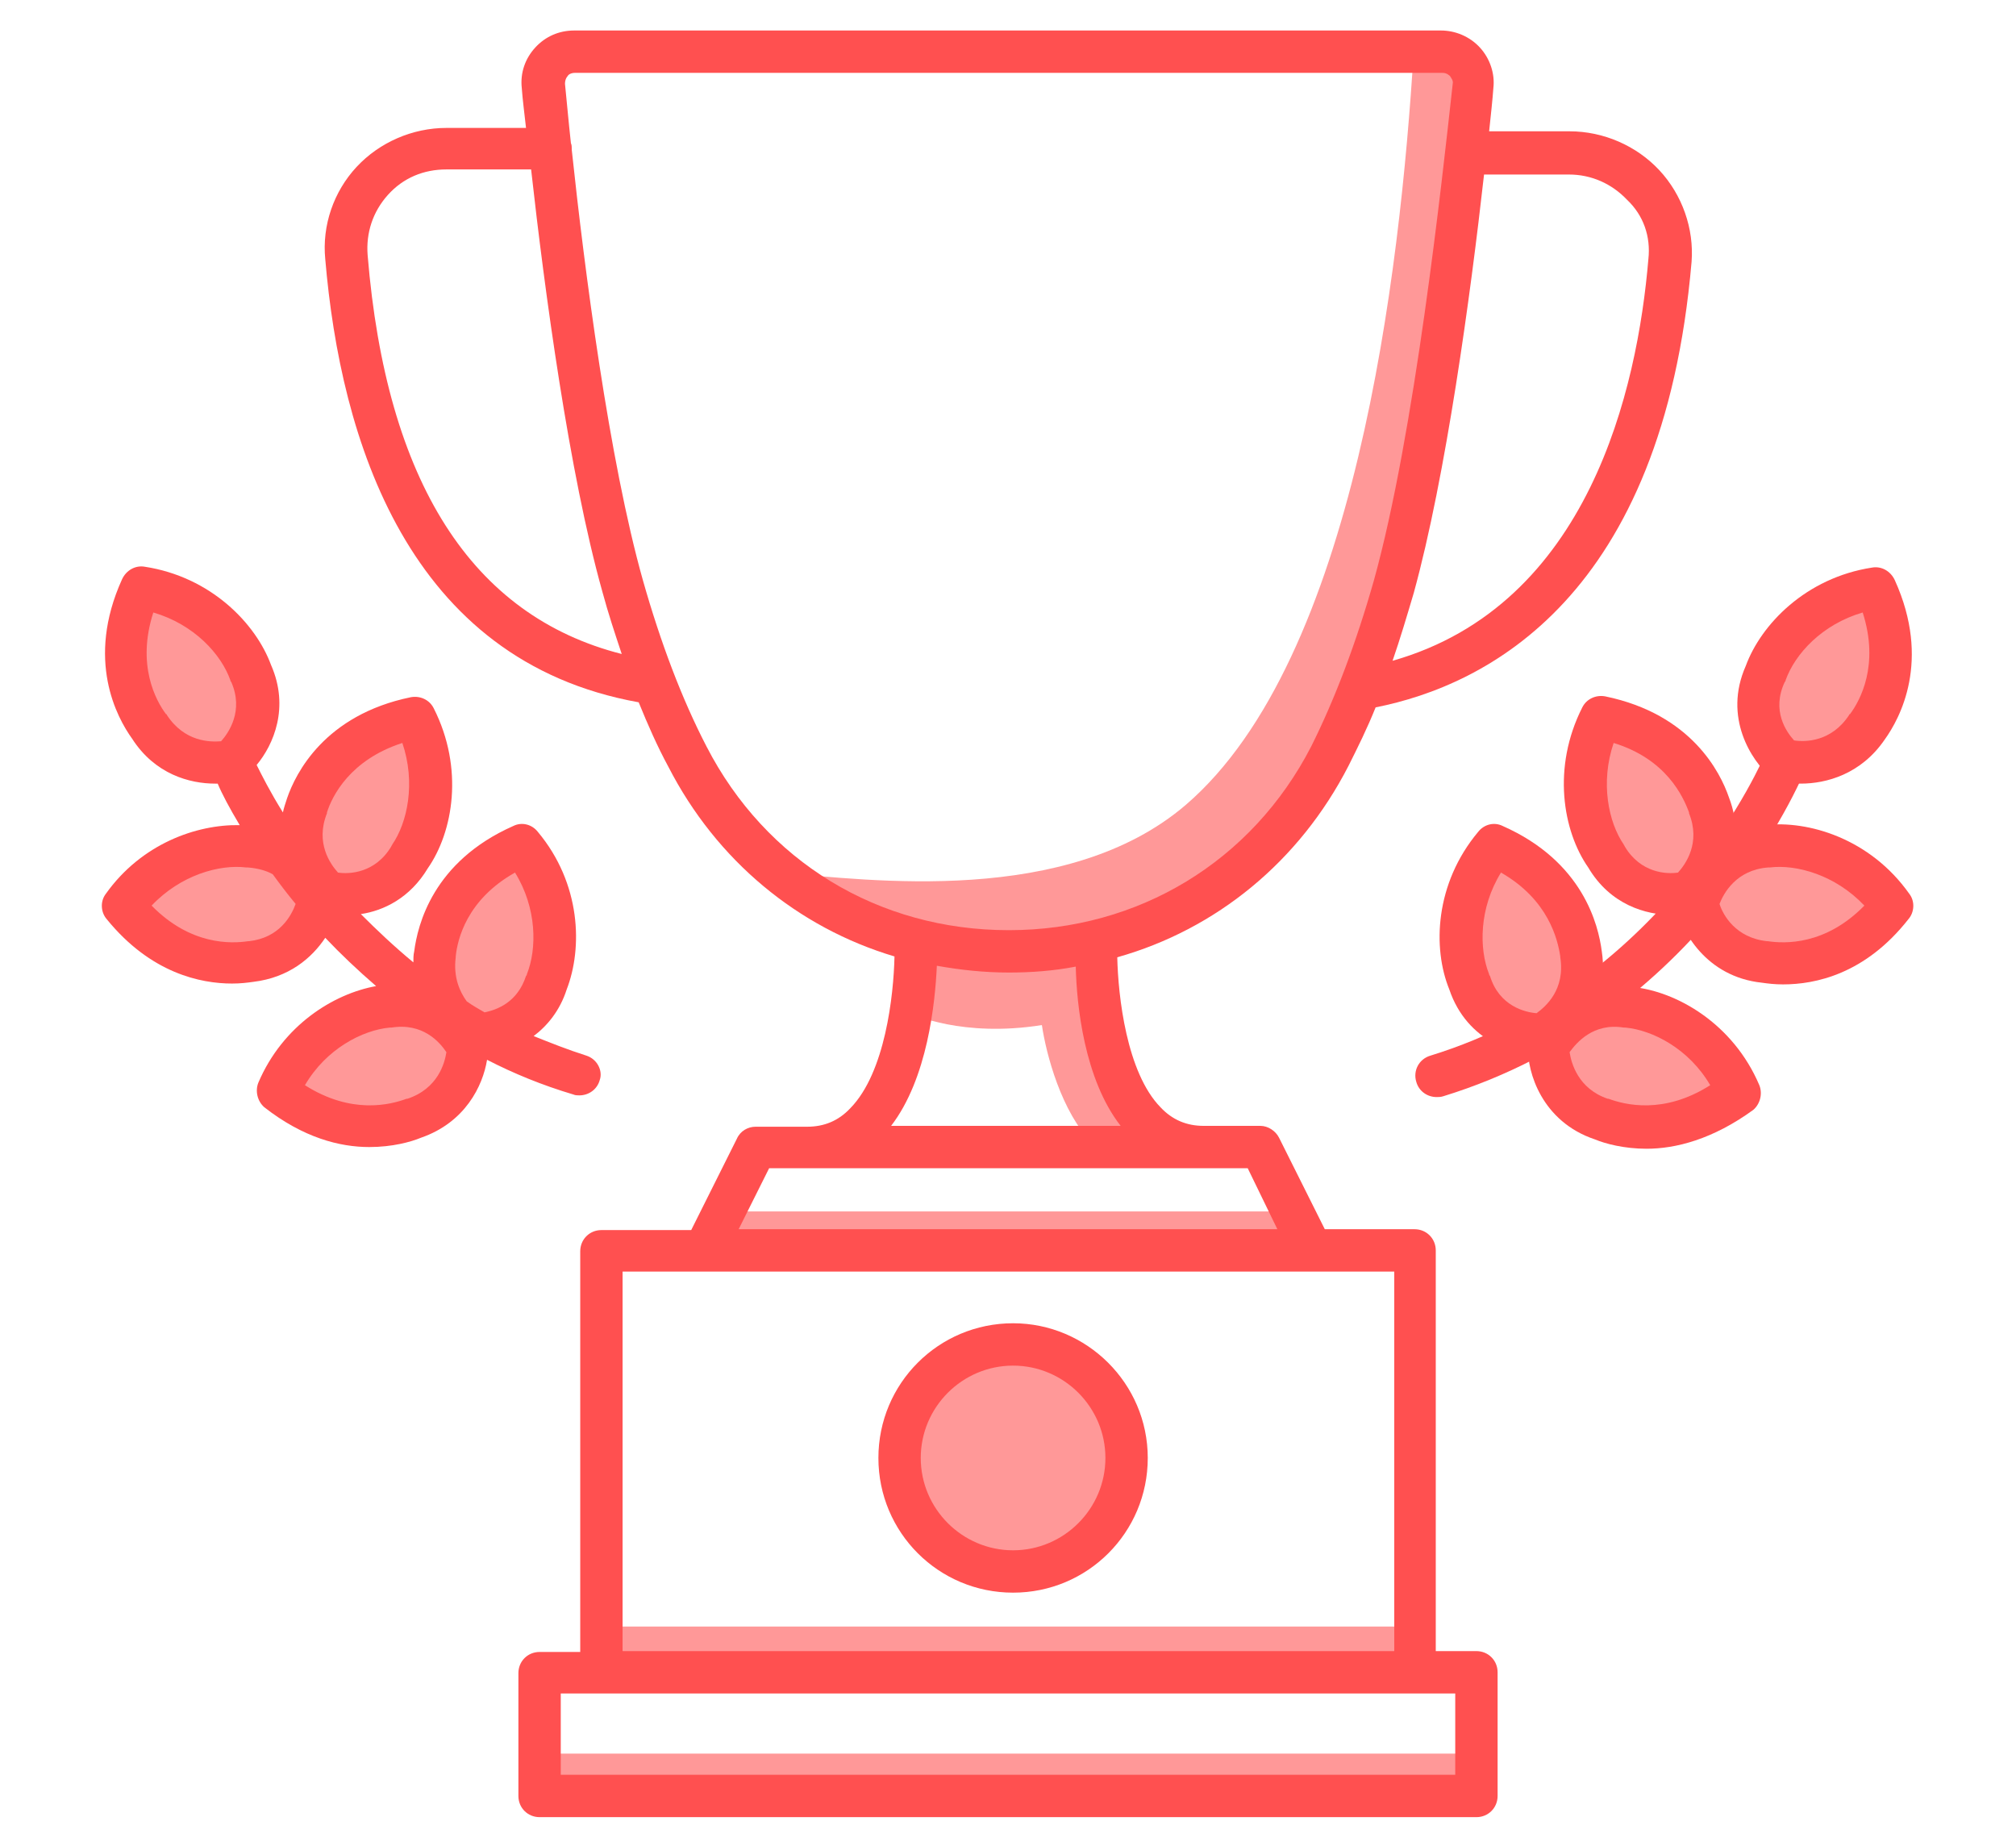 <?xml version="1.0" encoding="utf-8"?>
<!-- Generator: Adobe Illustrator 24.2.0, SVG Export Plug-In . SVG Version: 6.00 Build 0)  -->
<svg version="1.1" id="Layer_1" xmlns="http://www.w3.org/2000/svg" xmlns:xlink="http://www.w3.org/1999/xlink" x="0px" y="0px"
	 viewBox="0 0 238 217" style="enable-background:new 0 0 238 217;" xml:space="preserve">
<style type="text/css">
	.st0{fill:#99C8CD;}
	.st1{fill:#EDDEE8;}
	.st2{fill:#E7D2E0;}
	.st3{fill:#ff9898;}
	.st4{fill:#DABCD1;}
	.st5{fill:none;stroke:#852065;stroke-width:5;stroke-linecap:round;stroke-linejoin:round;stroke-miterlimit:10;}
	.st6{fill:none;stroke:#A4588C;stroke-width:5;stroke-linecap:round;stroke-linejoin:round;stroke-miterlimit:10;}
	.st7{fill:none;stroke:#DABCD1;stroke-width:5;stroke-linecap:round;stroke-linejoin:round;stroke-miterlimit:10;}
	.st8{fill:#852065;}
	.st9{fill:#A4588C;}
	.st10{fill:none;stroke:#3A5DAB;stroke-width:5;stroke-linecap:round;stroke-linejoin:round;stroke-miterlimit:10;}
	.st11{fill:#ff5050;}
	.st12{fill:none;stroke:#007482;stroke-width:5;stroke-linecap:round;stroke-linejoin:round;stroke-miterlimit:10;}
	.st13{fill:#99C8CD;stroke:#007482;stroke-width:5;stroke-linecap:round;stroke-linejoin:round;stroke-miterlimit:10;}
	.st14{fill:#007482;}
</style>
<circle class="st3" cx="119.6" cy="172.1" r="13.4"/>
<rect x="86" y="143" class="st3" width="67" height="4"/>
<rect x="71" y="192" class="st3" width="96" height="6"/>
<rect x="66" y="207" class="st3" width="108" height="6"/>
<path class="st3" d="M136,134l-6.7-21.7L109,112l-1.3,7.7c0,0,5.9,2.8,15.3,1.3c0.5,3.4,2.3,10.3,6,14L136,134z"/>
<path class="st3" d="M170.2,6h-3.3c-1.6,26.3-6.9,71.8-26.9,89c-14,12-37.3,8.9-48,8c19.9,11.7,53,9.4,64.9-13.7
	c3.2-6.2,5.7-13,7.6-20.1c4.9-17.7,8.2-48.1,9.3-59.1C174.1,7.9,172.4,6,170.2,6z"/>
<path class="st11" d="M195.9,20.1c-2.7-2.9-6.6-4.6-10.6-4.6h-9.5c0.2-1.9,0.4-3.7,0.5-5.1c0.2-1.7-0.4-3.5-1.6-4.8
	c-1.2-1.3-2.9-2-4.6-2H67.8c-1.8,0-3.4,0.7-4.6,2c-1.2,1.3-1.8,3-1.6,4.8c0.1,1.4,0.3,2.9,0.5,4.7h-9.4c-4,0-7.9,1.7-10.6,4.6
	c-2.7,2.9-4.1,6.9-3.7,10.9c1.8,21.2,9.7,47.4,37,52.3c1.1,2.7,2.2,5.2,3.5,7.6c5.7,11.1,15.3,19,26.7,22.4
	c-0.1,4.6-1.1,13.7-5.2,17.9c-1.4,1.5-3.1,2.2-5.1,2.2h-6.1c-0.9,0-1.8,0.5-2.2,1.4l-5.4,10.8H71c-1.4,0-2.5,1.1-2.5,2.5v47.3h-4.8
	c-1.4,0-2.5,1.1-2.5,2.5V212c0,1.4,1.1,2.5,2.5,2.5h110.6c1.4,0,2.5-1.1,2.5-2.5v-14.6c0-1.4-1.1-2.5-2.5-2.5h-4.8v-47.3
	c0-1.4-1.1-2.5-2.5-2.5h-10.6l-5.4-10.8c-0.4-0.8-1.3-1.4-2.2-1.4h-6.7c-2,0-3.7-0.7-5.1-2.2c-4-4.1-5-13.1-5.1-17.7
	c11.7-3.3,21.5-11.3,27.3-22.6c1.1-2.2,2.2-4.4,3.2-6.9c13.1-2.6,33.9-13,37.3-52.6C200,27,198.6,23,195.9,20.1z M43.4,30.1
	c-0.2-2.6,0.6-5.1,2.4-7.1c1.8-2,4.2-3,6.9-3h10c1.6,14.4,4.5,35.9,8.4,49.8c0.7,2.6,1.5,5,2.3,7.4C55.7,72.7,45.6,56.9,43.4,30.1z
	 M171.8,209.5H66.2v-9.6H71h96h4.8V209.5z M164.5,194.9h-91v-44.8h9.7h71.7h9.7V194.9z M150.8,145.1H87.2l3.6-7.2h56.5L150.8,145.1z
	 M132.3,132.9h-27.1c4.3-5.6,5.2-14.5,5.4-18.9c2.8,0.5,5.6,0.8,8.5,0.8c2.7,0,5.3-0.2,7.9-0.7C127.1,118.6,128,127.4,132.3,132.9z
	 M162.2,68.5c-2.1,7.4-4.6,14-7.4,19.6c-7,13.6-20.4,21.7-35.7,21.7c-15.4,0-28.7-8.1-35.7-21.7c-2.9-5.6-5.4-12.2-7.5-19.6
	c-4-14.2-6.9-36.7-8.4-50.8c0,0,0-0.1,0-0.1c0-0.2,0-0.5-0.1-0.7c-0.3-2.7-0.5-5.1-0.7-7c0-0.5,0.2-0.8,0.3-0.9
	c0.1-0.2,0.4-0.4,0.9-0.4h102.4c0.5,0,0.8,0.3,0.9,0.4c0.1,0.2,0.4,0.5,0.3,0.9C170.2,21.7,167,51.2,162.2,68.5z M194.6,30.6
	c-1.3,15.3-7,40.8-30.2,47.4c0.9-2.6,1.7-5.3,2.5-8c3.8-13.8,6.7-35.1,8.3-49.4h10c2.7,0,5.1,1.1,6.9,3
	C194,25.4,194.9,27.9,194.6,30.6z"/>
<path class="st11" d="M119.6,188c-8.8,0-15.9-7.1-15.9-15.9s7.1-15.9,15.9-15.9c8.7,0,15.9,7.1,15.9,15.9S128.4,188,119.6,188z
	 M119.6,161.2c-6,0-10.9,4.9-10.9,10.9s4.9,10.9,10.9,10.9c6,0,10.9-4.9,10.9-10.9S125.6,161.2,119.6,161.2z"/>
<path class="st3" d="M27.4,89.8c0,0,5-4.2,2.2-10.3c-1.4-4-5.9-9-13-10c-3.2,7.2-1.5,13,1,16.4C21.2,91.4,27.4,89.8,27.4,89.8z"/>
<path class="st3" d="M38.7,105.3c0,0,6.3,1.6,9.7-4.2c2.4-3.5,3.9-10,0.6-16.4c-7.7,1.6-11.4,6.3-12.7,10.3
	C33.8,101.3,38.7,105.3,38.7,105.3z"/>
<path class="st3" d="M37.6,106.6c0,0-1.5-6.3-8.2-6.7c-4.2-0.5-10.7,1.2-14.8,7c4.9,6.1,10.9,7.2,15,6.6
	C36.2,112.9,37.6,106.6,37.6,106.6z"/>
<path class="st3" d="M56,122.1c0,0,6.5,0.2,8.5-6.2c1.6-3.9,1.6-10.6-2.9-16.1c-7.2,3.2-9.8,8.6-10.2,12.8
	C50.3,119.2,56,122.1,56,122.1z"/>
<path class="st3" d="M55.2,123.6c0,0-2.9-5.9-9.4-4.7c-4.2,0.4-10.2,3.5-13,10.1c6.1,4.9,12.2,4.7,16.1,3.2
	C55.2,130,55.2,123.6,55.2,123.6z"/>
<path class="st11" d="M69.2,124.6c-2.2-0.7-4.2-1.5-6.2-2.3c1.6-1.2,3.1-3,3.9-5.5c1.9-4.9,1.7-12.5-3.4-18.6
	c-0.7-0.9-1.9-1.2-2.9-0.7c-9.5,4.2-11.3,11.7-11.7,14.8c-0.1,0.4-0.1,0.9-0.1,1.3c-2.3-1.9-4.3-3.8-6.2-5.7
	c2.7-0.4,5.8-1.9,7.9-5.4c3-4.3,4.3-11.8,0.7-18.9c-0.5-1-1.6-1.5-2.7-1.3c-10.2,2.1-13.6,9-14.6,11.9c-0.2,0.6-0.4,1.2-0.5,1.7
	c-1.5-2.4-2.5-4.4-3.1-5.6c2-2.4,3.9-6.8,1.7-11.8c-1.8-4.9-7.1-10.4-14.9-11.6c-1.1-0.2-2.2,0.4-2.7,1.5
	c-4.3,9.5-0.6,16.3,1.2,18.8c2.7,4.2,6.8,5.3,9.8,5.3c0.1,0,0.2,0,0.3,0c0.5,1.2,1.4,2.9,2.6,4.9c-5.1-0.1-11.6,2.2-15.8,8.1
	c-0.7,0.9-0.6,2.2,0.1,3c5.2,6.4,11.1,7.6,14.8,7.6c1,0,1.8-0.1,2.5-0.2c4.2-0.5,6.9-2.8,8.5-5.2c1.8,1.9,3.8,3.8,6,5.7
	c-5,0.9-11,4.6-13.9,11.4c-0.4,1-0.1,2.2,0.7,2.9c4.6,3.6,8.9,4.7,12.4,4.7c2.7,0,4.9-0.6,6.1-1.1c5.2-1.8,7.3-6.1,7.8-9.2
	c3.1,1.6,6.5,3,10.2,4.1c0.2,0.1,0.5,0.1,0.7,0.1c1.1,0,2.1-0.7,2.4-1.8C71.2,126.4,70.5,125,69.2,124.6z M38.6,96c0,0,0-0.1,0-0.1
	c0.6-1.9,2.7-6.2,8.9-8.2c1.6,4.7,0.6,9.4-1.2,12c0,0.1-0.1,0.1-0.1,0.2c-1.9,3.2-5,3.3-6.3,3.1C39,102,37.2,99.5,38.6,96z
	 M19.7,84.4c0,0,0-0.1-0.1-0.1c-1.2-1.6-3.5-5.8-1.5-12c4.8,1.4,8,4.9,9.1,8c0,0.1,0,0.1,0.1,0.2c1.5,3.4-0.3,6-1.2,7
	C24.8,87.6,21.8,87.6,19.7,84.4z M29.4,111.1c0,0-0.1,0-0.1,0c-2,0.3-6.8,0.5-11.4-4.2c3.4-3.6,8-4.9,11.2-4.5c0.1,0,0.1,0,0.2,0
	c1.2,0.1,2.2,0.4,2.9,0.8c0.8,1.1,1.7,2.3,2.7,3.5C34.4,108.1,33,110.7,29.4,111.1z M53.8,113c0,0,0-0.1,0-0.1c0.2-2,1.3-6.7,7-9.9
	c2.6,4.2,2.6,9,1.4,12c0,0.1,0,0.1-0.1,0.2c-1,3.1-3.4,4-4.9,4.3c-0.7-0.4-1.4-0.8-2.1-1.3C54.3,117.1,53.5,115.4,53.8,113z
	 M48.1,129.7c0,0-0.1,0-0.1,0c-1.9,0.7-6.5,1.9-12-1.6c2.5-4.3,6.8-6.5,10-6.8c0.1,0,0.1,0,0.2,0c3.7-0.6,5.7,1.7,6.5,2.9
	C52.5,125.5,51.7,128.5,48.1,129.7z"/>
<path class="st3" d="M210.6,89.8c0,0-5-4.2-2.2-10.3c1.4-4,5.9-9,13-10c3.2,7.2,1.5,13-1,16.4C216.7,91.4,210.6,89.8,210.6,89.8z"/>
<path class="st11" d="M169.6,129.5c-1.1,0-2.1-0.7-2.4-1.8c-0.4-1.3,0.3-2.7,1.7-3.1c28.2-8.7,39.4-35.4,39.5-35.6
	c0.5-1.3,2-1.9,3.3-1.4c1.3,0.5,1.9,2,1.4,3.3c-0.5,1.2-12.2,29.1-42.7,38.5C170.1,129.5,169.8,129.5,169.6,129.5z"/>
<path class="st11" d="M212.6,92.5c-1,0-1.9-0.1-2.6-0.3c-0.4-0.1-0.7-0.3-1-0.5c-2.2-1.9-5.6-7-2.9-13.1c1.8-4.9,7.1-10.4,14.9-11.6
	c1.1-0.2,2.2,0.4,2.7,1.5c4.3,9.5,0.6,16.3-1.2,18.8C219.7,91.4,215.6,92.5,212.6,92.5z M211.8,87.4c1.3,0.2,4.4,0.2,6.5-3
	c0,0,0-0.1,0.1-0.1c1.2-1.6,3.5-5.8,1.5-12c-4.8,1.4-8,4.9-9.1,8c0,0.1,0,0.1-0.1,0.2C209.1,83.9,210.9,86.4,211.8,87.4z"/>
<path class="st3" d="M199.3,105.3c0,0-6.3,1.6-9.7-4.2c-2.4-3.5-3.9-10-0.6-16.4c7.7,1.6,11.4,6.3,12.7,10.3
	C204.2,101.3,199.3,105.3,199.3,105.3z"/>
<path class="st11" d="M197.4,108c-3.1,0-7.3-1.2-9.9-5.6c-3-4.3-4.3-11.8-0.7-18.9c0.5-1,1.6-1.5,2.7-1.3c10.2,2.1,13.6,9,14.6,11.9
	c2.4,6.2-1.1,11.2-3.2,13c-0.3,0.2-0.6,0.4-1,0.5C199.2,107.9,198.4,108,197.4,108z M199.3,105.3L199.3,105.3L199.3,105.3z
	 M199.3,105.3L199.3,105.3L199.3,105.3z M190.5,87.7c-1.6,4.7-0.6,9.4,1.2,12c0,0.1,0.1,0.1,0.1,0.2c1.9,3.2,5,3.3,6.3,3.1
	c0.9-1,2.7-3.5,1.3-7c0,0,0-0.1,0-0.1C198.7,94,196.7,89.6,190.5,87.7z"/>
<path class="st3" d="M200.4,106.6c0,0,1.5-6.3,8.2-6.7c4.2-0.5,10.7,1.2,14.8,7c-4.9,6.1-10.9,7.2-15,6.6
	C201.7,112.9,200.4,106.6,200.4,106.6z"/>
<path class="st11" d="M210.5,116.2c-1,0-1.8-0.1-2.5-0.2c-6.6-0.7-9.5-6.1-10.1-8.9c-0.1-0.4-0.1-0.7,0-1.1
	c0.7-2.8,3.7-8.2,10.4-8.6c5.2-0.6,12.5,1.6,17.1,8.1c0.7,0.9,0.6,2.2-0.1,3C220.2,115,214.3,116.2,210.5,116.2z M203,106.7
	c0.4,1.3,1.9,4,5.6,4.4c0,0,0.1,0,0.1,0c2,0.3,6.8,0.5,11.4-4.2c-3.4-3.6-8-4.9-11.2-4.5c-0.1,0-0.1,0-0.2,0
	C205,102.7,203.5,105.4,203,106.7z M200.4,106.6L200.4,106.6L200.4,106.6z"/>
<path class="st3" d="M182,122.1c0,0-6.5,0.2-8.5-6.2c-1.6-3.9-1.6-10.6,2.9-16.1c7.2,3.2,9.8,8.6,10.2,12.8
	C187.7,119.2,182,122.1,182,122.1z"/>
<path class="st11" d="M181.9,124.6c-3,0-8.7-1.6-10.8-7.8c-2-4.9-1.7-12.5,3.4-18.6c0.7-0.9,1.9-1.2,2.9-0.7
	c9.5,4.2,11.3,11.7,11.7,14.8c1,6.6-3.5,10.7-6,12c-0.3,0.2-0.7,0.3-1.1,0.3C182,124.6,181.9,124.6,181.9,124.6z M182,122.1
	L182,122.1L182,122.1z M182,122.1L182,122.1L182,122.1z M177.2,103c-2.6,4.2-2.6,9-1.4,12c0,0.1,0,0.1,0.1,0.2
	c1.1,3.6,4.2,4.3,5.5,4.4c1.1-0.8,3.4-2.8,2.8-6.6c0,0,0-0.1,0-0.1C183.9,110.9,182.8,106.2,177.2,103z"/>
<path class="st3" d="M182.8,123.6c0,0,2.9-5.9,9.4-4.7c4.2,0.4,10.2,3.5,13,10.1c-6.1,4.9-12.2,4.7-16.1,3.2
	C182.8,130,182.8,123.6,182.8,123.6z"/>
<path class="st11" d="M194.4,135.6c-2.7,0-4.9-0.6-6.1-1.1c-6.3-2.1-8-8-7.9-10.8c0-0.4,0.1-0.7,0.3-1.1c1.3-2.6,5.4-7.2,12-6.1
	c5.2,0.5,11.9,4.3,15,11.6c0.4,1,0.1,2.2-0.7,2.9C202.2,134.5,197.8,135.6,194.4,135.6z M185.3,124.2c0.2,1.3,1,4.3,4.5,5.5
	c0,0,0.1,0,0.1,0c1.9,0.7,6.5,1.9,12-1.6c-2.5-4.3-6.8-6.5-10-6.8c-0.1,0-0.1,0-0.2,0C188.1,120.7,186.1,123.1,185.3,124.2z"/>
</svg>

